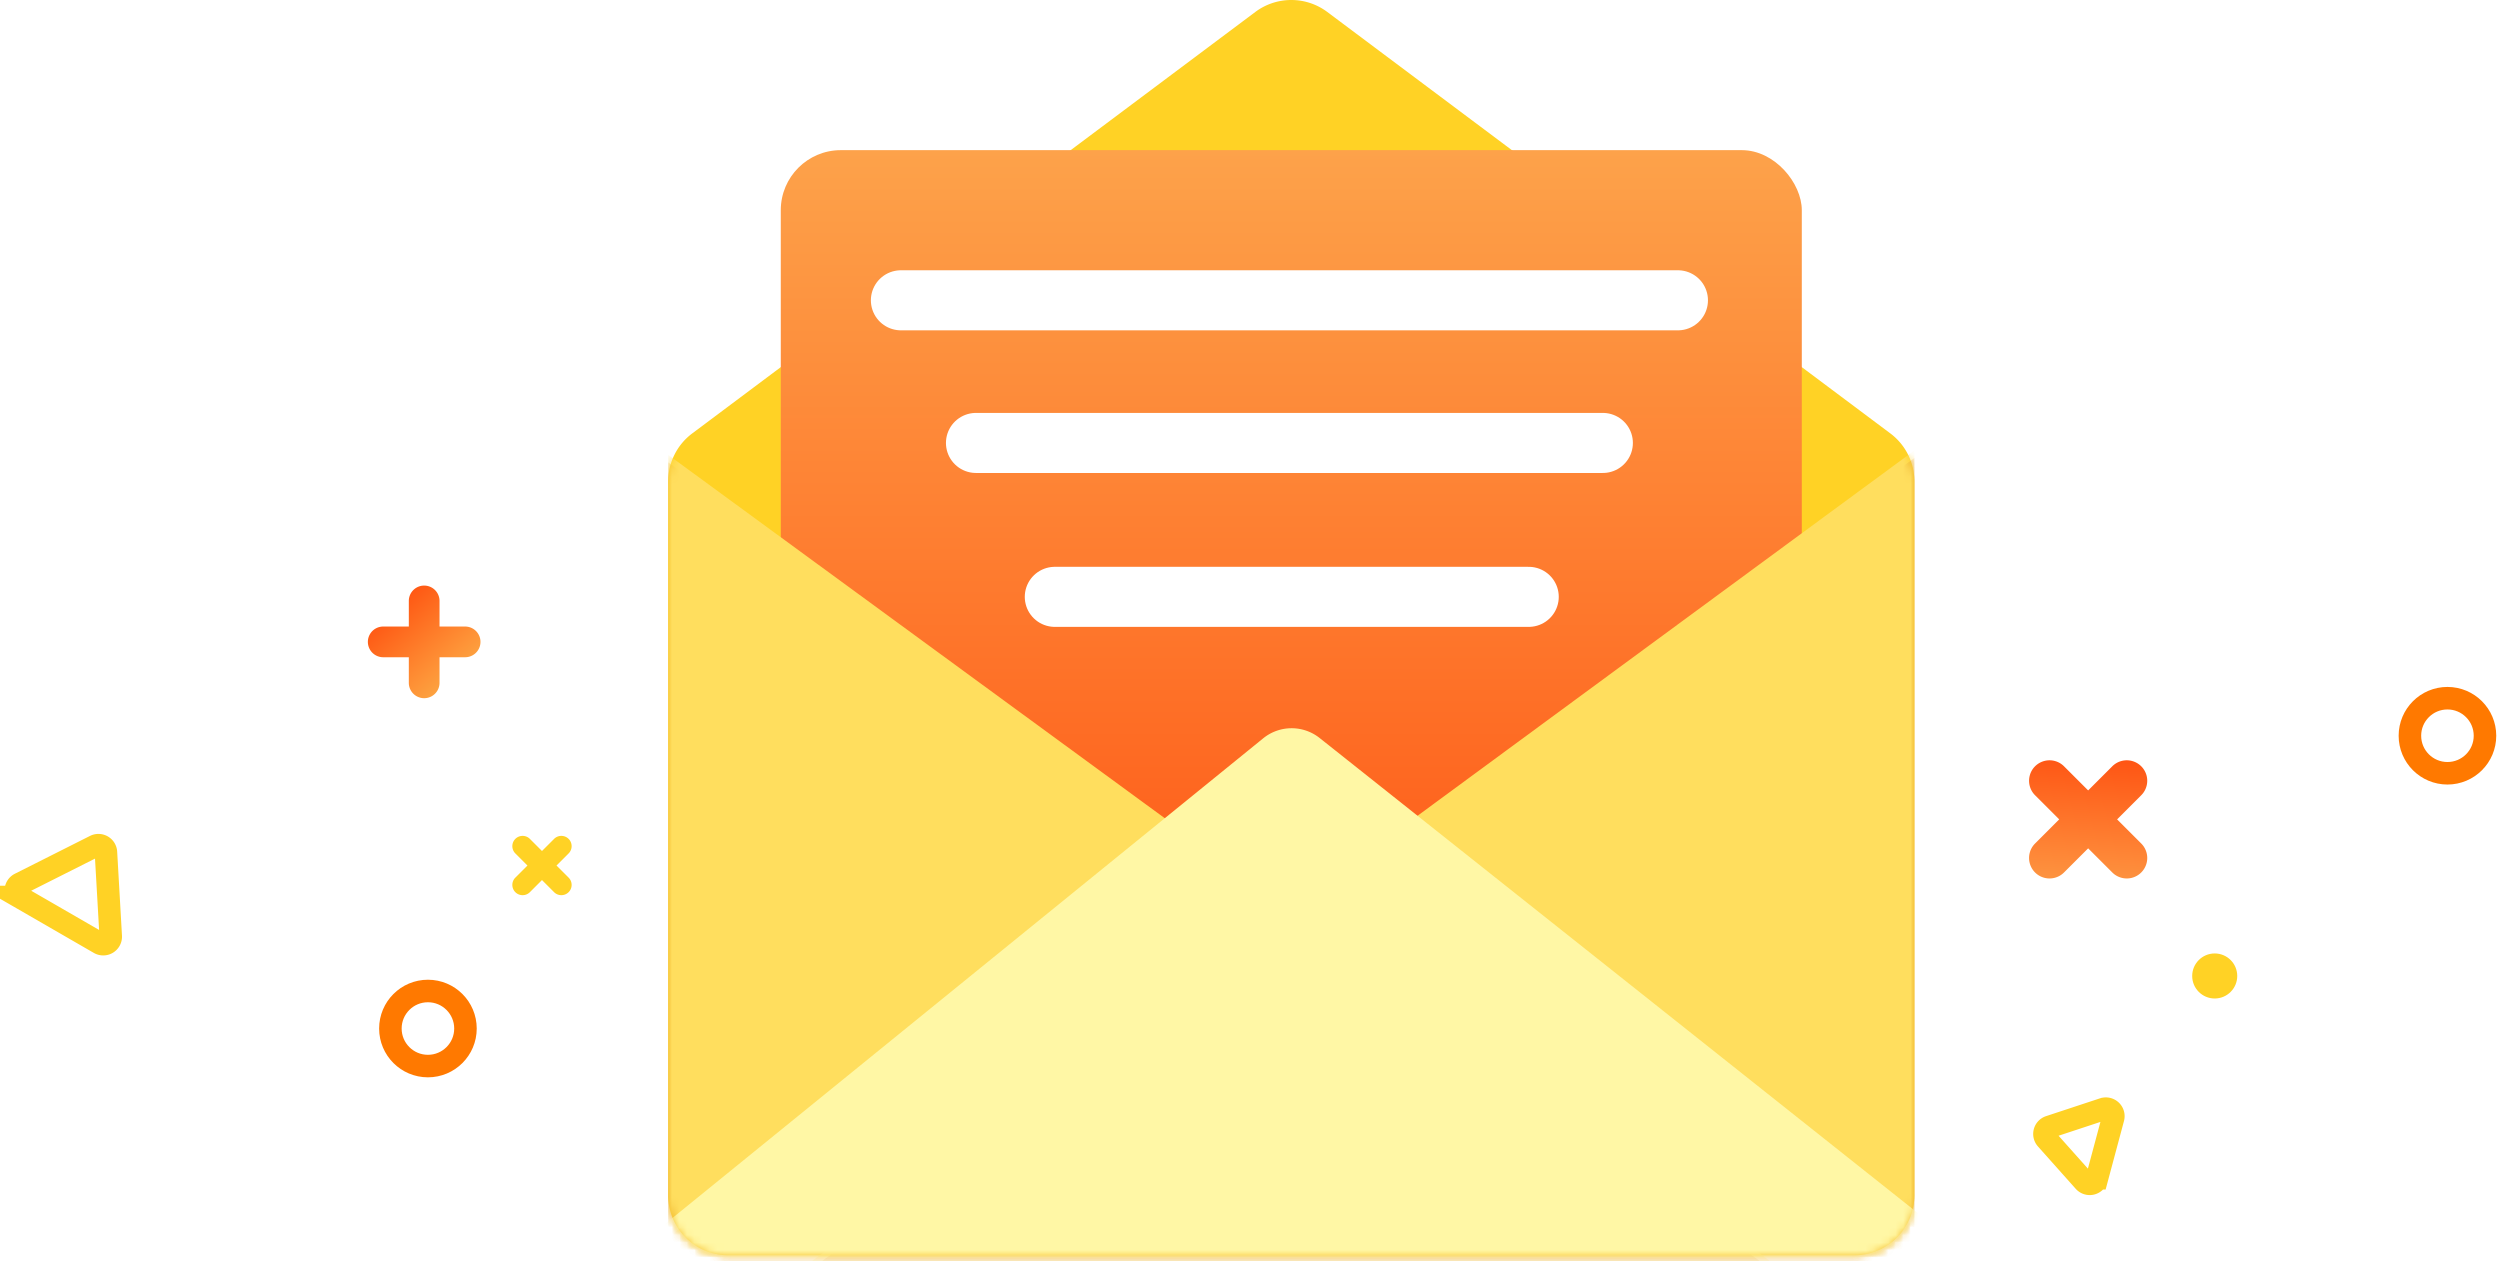 <svg xmlns="http://www.w3.org/2000/svg" xmlns:xlink="http://www.w3.org/1999/xlink" width="333" height="168" viewBox="0 0 333 168">
    <defs>
        <linearGradient id="a" x1="50%" x2="50%" y1="100%" y2="0%">
            <stop offset="0%" stop-color="#FF4106"/>
            <stop offset="100%" stop-color="#FDA24A"/>
        </linearGradient>
        <linearGradient id="c" x1="50%" x2="50%" y1="0%" y2="100%">
            <stop offset="0%" stop-color="#EEE"/>
            <stop offset="100%" stop-color="#D8D8D8"/>
        </linearGradient>
        <path id="b" d="M3.76 48.524l75-46.874a8 8 0 0 1 8.48 0l75 46.874a8 8 0 0 1 3.76 6.784v94.894a8 8 0 0 1-8 8H8a8 8 0 0 1-8-8V55.308a8 8 0 0 1 3.76-6.784z"/>
        <linearGradient id="d" x1="50%" x2="50%" y1="0%" y2="100%">
            <stop offset="0%" stop-color="#E69903" stop-opacity=".6"/>
            <stop offset="100%" stop-color="#C86001" stop-opacity=".6"/>
        </linearGradient>
        <filter id="e" width="114.5%" height="119.8%" x="-7.2%" y="-9.9%" filterUnits="objectBoundingBox">
            <feGaussianBlur in="SourceGraphic" stdDeviation="4"/>
        </filter>
        <filter id="g" width="114.5%" height="119.7%" x="-7.2%" y="-9.8%" filterUnits="objectBoundingBox">
            <feGaussianBlur in="SourceGraphic" stdDeviation="4"/>
        </filter>
        <filter id="h" width="117%" height="144.8%" x="-8.5%" y="-22.4%" filterUnits="objectBoundingBox">
            <feGaussianBlur in="SourceGraphic" stdDeviation="5"/>
        </filter>
        <linearGradient id="i" x1="2.489%" x2="86.678%" y1="2.812%" y2="97.916%">
            <stop offset="0%" stop-color="#FF4106"/>
            <stop offset="100%" stop-color="#FDA24A"/>
        </linearGradient>
        <linearGradient id="j" x1="2.489%" x2="86.678%" y1="2.812%" y2="97.916%">
            <stop offset="0%" stop-color="#FF4106"/>
            <stop offset="100%" stop-color="#FDB34A"/>
        </linearGradient>
    </defs>
    <g fill="none" fill-rule="evenodd" transform="translate(1)">
        <path fill="#FFD225" d="M91.206 57.73l75-56.135a8 8 0 0 1 9.588 0l75 56.135A8 8 0 0 1 254 64.135v95.067a8 8 0 0 1-8 8H96a8 8 0 0 1-8-8V64.135a8 8 0 0 1 3.206-6.405z"/>
        <rect width="136" height="141" x="103" y="20" fill="url(#a)" rx="8"/>
        <path stroke="#FFF" stroke-linecap="round" stroke-width="8" d="M119 40h103.5M129 59h83.5M139.5 79.5h63.127"/>
        <g transform="translate(88 9)">
            <mask id="f" fill="#fff">
                <use xlink:href="#b"/>
            </mask>
            <path fill="url(#d)" d="M0 52.584l166 121.464H0z" filter="url(#e)" mask="url(#f)"/>
            <path fill="#C86001" fill-opacity=".6" d="M0 52l166 122.048H0z" filter="url(#g)" mask="url(#f)" transform="matrix(-1 0 0 1 166 0)"/>
            <path fill="#FFDE5E" d="M0 51.584l166 121.464H0z" mask="url(#f)"/>
            <path fill="#FFDE5E" d="M0 51l166 122.048H0z" mask="url(#f)" transform="matrix(-1 0 0 1 166 0)"/>
            <path fill="#FFB500" fill-opacity=".295" d="M86.727 93.248L172 159H-4l83.348-65.713a6 6 0 0 1 7.379-.04z" filter="url(#h)" mask="url(#f)"/>
            <path fill="#FFF7A5" d="M86.773 89.301L174 158.571H-6l85.26-69.229a6 6 0 0 1 7.513-.04z" mask="url(#f)"/>
        </g>
        <circle cx="325" cy="98" r="5" stroke="#FF7900" stroke-width="3"/>
        <circle cx="56" cy="137" r="5" stroke="#FF7900" stroke-width="3"/>
        <circle cx="294" cy="130" r="3" fill="#FFD225"/>
        <path fill="#FFD225" d="M71.192 113.353l1.613-1.613a1.368 1.368 0 1 1 1.935 1.936l-1.612 1.613 1.612 1.612a1.368 1.368 0 0 1-1.935 1.936l-1.613-1.613-1.612 1.613a1.368 1.368 0 1 1-1.936-1.936l1.613-1.612-1.613-1.613a1.368 1.368 0 1 1 1.936-1.936l1.612 1.613z"/>
        <path stroke="#FFD225" stroke-width="3" d="M13.11 113.521l.64 11.187a1 1 0 0 1-1.498.923l-10.648-6.148a1 1 0 0 1 .05-1.759l10.008-5.039a1 1 0 0 1 1.449.836zM272.007 150.094l7.179-2.37a1 1 0 0 1 1.279 1.208l-2.147 8.012a1 1 0 0 1-1.712.407l-5.032-5.642a1 1 0 0 1 .433-1.615z"/>
        <path fill="url(#i)" d="M274.415 106.415v-4.546a2.727 2.727 0 1 1 5.454 0v4.546h4.546a2.727 2.727 0 1 1 0 5.454h-4.546v4.546a2.727 2.727 0 1 1-5.454 0v-4.546h-4.546a2.727 2.727 0 1 1 0-5.454h4.546z" transform="rotate(45 277.142 109.142)"/>
        <path fill="url(#j)" d="M53.455 83.455v-3.41a2.045 2.045 0 1 1 4.09 0v3.41h3.41a2.045 2.045 0 1 1 0 4.09h-3.41v3.41a2.045 2.045 0 1 1-4.09 0v-3.41h-3.41a2.045 2.045 0 1 1 0-4.09h3.41z"/>
    </g>
</svg>
